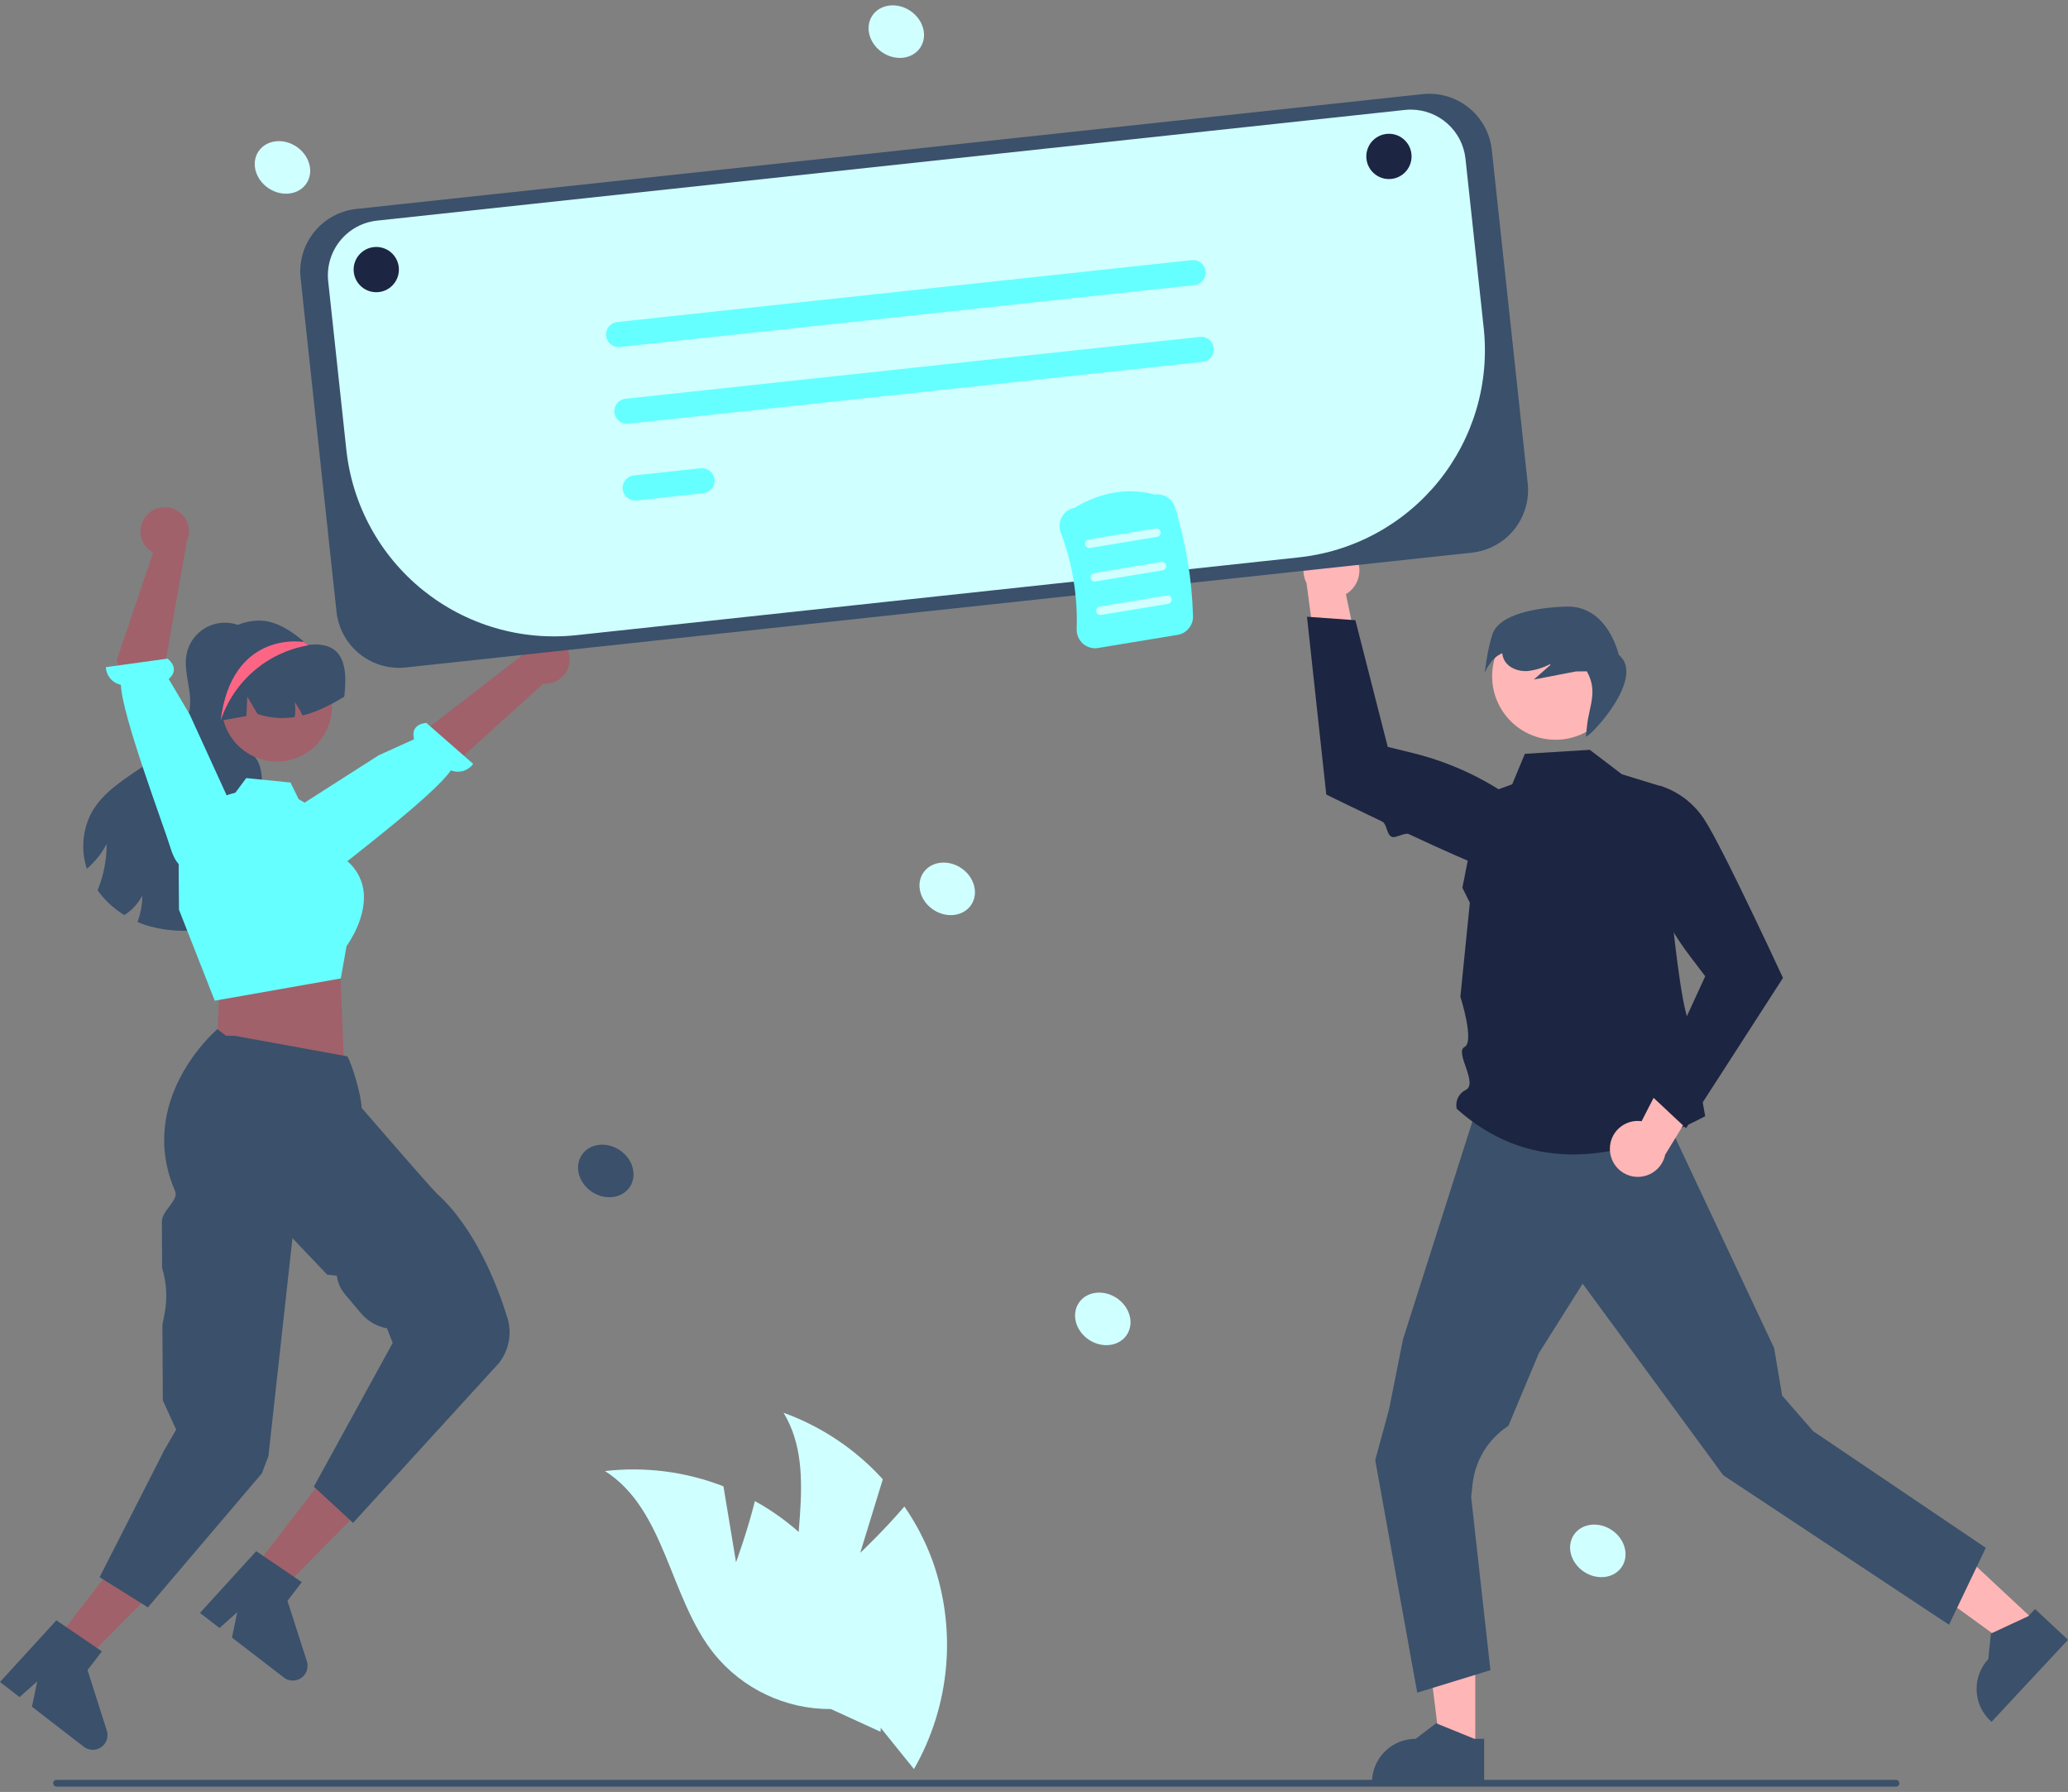 <svg width="232" height="201" viewBox="0 0 232 201" fill="none" xmlns="http://www.w3.org/2000/svg">
<rect x="0" y="0" width="232" height="201" fill="#808080" stroke="none"/>
<g clip-path="url(#clip0_6_425)">
<path d="M96.505 174.178L99.039 165.926C95.99 162.57 92.168 160.01 87.905 158.466C92.07 165.366 88.034 174.368 89.716 182.25C90.26 184.704 91.348 187.005 92.902 188.981C94.455 190.958 96.433 192.559 98.69 193.667L102.535 198.431C104.551 194.909 105.779 190.992 106.135 186.95C106.491 182.908 105.967 178.836 104.598 175.016C103.809 172.88 102.754 170.853 101.458 168.981C99.173 171.667 96.505 174.178 96.505 174.178Z" fill="#D0FFFF"/>
<path d="M82.572 175.232L81.16 166.716C76.934 165.073 72.372 164.485 67.868 165.005C74.673 169.323 75.075 179.18 80.096 185.485C81.677 187.439 83.677 189.013 85.949 190.089C88.221 191.165 90.705 191.716 93.219 191.701L98.786 194.251C99.019 190.2 98.372 186.146 96.888 182.369C95.404 178.592 93.118 175.182 90.19 172.373C88.531 170.813 86.682 169.469 84.688 168.372C83.841 171.795 82.572 175.232 82.572 175.232Z" fill="#D0FFFF"/>
<path d="M165.505 196.314L161.601 196.313L159.745 181.259L165.505 181.259L165.505 196.314Z" fill="#FFB6B6"/>
<path d="M166.5 200.097L153.915 200.096V199.937C153.915 198.638 154.431 197.392 155.35 196.474C156.268 195.555 157.514 195.039 158.813 195.039H158.814L161.112 193.295L165.402 195.039L166.5 195.039L166.5 200.097Z" fill="#3A506B"/>
<path d="M228.554 182.077L225.892 184.932L213.613 176.026L217.541 171.812L228.554 182.077Z" fill="#FFB6B6"/>
<path d="M232 183.928L223.419 193.135L223.303 193.026C222.352 192.14 221.793 190.913 221.747 189.615C221.701 188.317 222.173 187.053 223.059 186.103L223.351 183.232L227.551 181.283L228.3 180.48L232 183.928Z" fill="#3A506B"/>
<path d="M222.778 173.616L218.653 182.244L193.32 165.471L189.635 160.45L177.551 143.986L172.639 151.78L169.221 159.928C168.107 160.654 167.168 161.619 166.473 162.752C165.777 163.886 165.342 165.16 165.199 166.482L165.042 167.924L167.202 187.34L158.993 189.861L154.279 163.778L155.82 158.127L157.406 150.193L165.395 125.123H186.772L199.034 151.222L199.93 156.54L203.406 160.53L222.778 173.616Z" fill="#3A506B"/>
<path d="M178.352 84.106L181.951 86.847L186.291 88.18C186.291 88.18 188.085 113.418 189.702 115.035C191.318 116.651 189.86 116.695 190.185 118.795C190.51 120.895 191.299 125.2 191.299 125.2C180.387 130.976 170.979 131.131 163.423 124.372C163.326 123.954 163.375 123.515 163.562 123.129C163.749 122.742 164.062 122.431 164.45 122.247C165.856 121.501 163.153 118.018 164.302 117.436C165.452 116.853 163.835 111.801 163.835 111.801L164.896 101.261L164.058 99.576L166.103 89.266L169.65 87.97L171.068 84.555L178.352 84.106Z" fill="#1C2541"/>
<path d="M180.606 128.962C180.59 128.506 180.674 128.053 180.853 127.633C181.031 127.213 181.299 126.837 181.638 126.532C181.977 126.227 182.379 126 182.815 125.868C183.251 125.735 183.711 125.699 184.163 125.763L189.235 115.906L192.06 120.926L186.811 129.517C186.653 130.269 186.225 130.936 185.607 131.393C184.99 131.849 184.227 132.064 183.462 131.995C182.697 131.927 181.984 131.58 181.458 131.021C180.932 130.462 180.629 129.73 180.606 128.962Z" fill="#FFB6B6"/>
<path d="M189.147 126.551L200.025 109.691L199.989 109.614C199.948 109.525 197.485 104.205 195.098 99.332C194.731 98.582 194.365 97.842 194.01 97.133C193.857 96.828 193.706 96.528 193.558 96.235C192.555 94.259 191.679 92.625 191.156 91.849C190 90.095 188.278 88.789 186.277 88.148L186.227 88.135L186.179 88.155C185.2 88.568 184.391 89.302 183.886 90.237C183.38 91.171 183.208 92.25 183.398 93.295C184.342 98.337 186.444 103.09 189.539 107.18L191.303 109.505L185.175 122.828L189.147 126.551Z" fill="#1C2541"/>
<path d="M151.741 61.926C152.041 62.27 152.262 62.675 152.387 63.113C152.513 63.552 152.542 64.012 152.47 64.463C152.399 64.913 152.23 65.343 151.974 65.721C151.719 66.098 151.384 66.416 150.993 66.65L153.261 77.502L147.904 75.381L146.572 65.401C146.222 64.718 146.134 63.93 146.326 63.187C146.518 62.443 146.976 61.796 147.613 61.367C148.25 60.939 149.022 60.759 149.783 60.862C150.544 60.965 151.241 61.343 151.741 61.926Z" fill="#FFB6B6"/>
<path d="M146.625 69.177L148.791 89.124L148.868 89.162C148.931 89.193 151.675 90.539 155.044 92.142C155.612 92.412 155.53 93.584 156.124 93.864C156.533 94.056 157.614 93.357 158.027 93.55C161.709 95.272 165.432 96.946 166.916 97.4C168.919 98.034 171.079 97.965 173.037 97.203L173.084 97.181L173.109 97.135C173.609 96.198 173.775 95.118 173.579 94.074C173.384 93.03 172.838 92.084 172.032 91.391C168.124 88.069 163.498 85.7 158.518 84.472L155.684 83.776L152.055 69.567L146.625 69.177Z" fill="#1C2541"/>
<path d="M174.515 82.976C178.446 82.976 181.633 79.789 181.633 75.858C181.633 71.927 178.446 68.74 174.515 68.74C170.584 68.74 167.397 71.927 167.397 75.858C167.397 79.789 170.584 82.976 174.515 82.976Z" fill="#FFB6B6"/>
<path d="M167.448 71.088C168.033 69.385 170.947 68.204 175.672 68.04C180.396 67.876 181.594 73.443 181.594 73.443C184.748 76.001 178.226 82.85 177.911 82.604L178.053 81.317C178.288 79.185 179.286 77.522 178.016 75.301L176.797 75.315C175.223 75.618 173.649 75.92 172.075 76.223L173.938 74.582L173.886 74.501C173.093 74.914 172.23 75.176 171.342 75.273C170.34 75.332 169.245 74.933 168.765 74.052C168.637 73.81 168.559 73.544 168.535 73.271C167.184 73.811 166.567 75.476 166.567 75.476C166.567 75.476 166.863 72.791 167.448 71.088Z" fill="#3A506B"/>
<path d="M28.679 71.516C28.582 71.393 28.479 71.277 28.368 71.167C28.395 71.13 28.422 71.089 28.449 71.052L28.679 71.516Z" fill="#3A506B"/>
<path d="M30.064 100.144C28.899 102.213 26.574 103.367 24.269 103.932C21.68 104.61 18.953 104.558 16.392 103.78C16.067 103.675 15.742 103.553 15.427 103.418C15.579 103.016 15.699 102.603 15.786 102.182C15.904 101.613 15.963 101.034 15.962 100.453C15.706 100.953 15.373 101.411 14.977 101.81C14.671 102.131 14.324 102.41 13.945 102.639C12.768 101.925 11.748 100.978 10.949 99.857C11 99.731 11.051 99.606 11.098 99.481C11.344 98.827 11.539 98.155 11.68 97.471C11.873 96.545 11.969 95.603 11.968 94.658C11.551 95.472 11.009 96.216 10.364 96.865C10.17 97.072 9.964 97.267 9.748 97.45C9.412 96.431 9.282 95.355 9.366 94.285C9.45 93.216 9.745 92.173 10.235 91.219C11.575 88.741 14.175 87.269 16.49 85.668C18.809 84.066 21.128 81.9 21.324 79.087C21.456 77.188 20.576 75.286 20.928 73.418C21.076 72.63 21.437 71.898 21.973 71.301C22.508 70.704 23.197 70.266 23.964 70.034C24.732 69.802 25.548 69.784 26.325 69.984C27.101 70.184 27.808 70.593 28.368 71.167C27.054 73.028 25.748 74.954 25.216 77.168C24.675 79.422 25.118 82.066 26.895 83.559C27.505 84.073 28.253 84.439 28.723 85.082C29.349 85.935 29.353 87.072 29.454 88.121C29.657 90.163 30.324 92.126 30.683 94.147C31.045 96.164 31.065 98.354 30.064 100.144Z" fill="#3A506B"/>
<path d="M6.194 184.084L9.283 186.47L19.96 175.691L15.4 172.168L6.194 184.084Z" fill="#A0616A"/>
<path d="M6.326 181.751L11.434 185.233L9.817 187.325L11.983 194.119C12.09 194.455 12.086 194.816 11.974 195.149C11.861 195.483 11.645 195.772 11.356 195.974C11.068 196.176 10.722 196.28 10.37 196.272C10.018 196.264 9.678 196.143 9.399 195.928L3.585 191.436L4.182 188.592L2.192 190.359L0 188.665L6.326 181.751Z" fill="#3A506B"/>
<path d="M21.867 77.529C21.867 78.736 22.163 79.925 22.729 80.991C23.295 82.057 24.114 82.967 25.114 83.643C26.115 84.318 27.265 84.738 28.466 84.865C29.666 84.992 30.879 84.822 31.999 84.37C33.118 83.919 34.109 83.2 34.886 82.276C35.663 81.352 36.2 80.251 36.452 79.071C36.704 77.89 36.663 76.666 36.331 75.505C35.999 74.345 35.388 73.284 34.55 72.415L34.515 72.379C34.456 72.317 34.397 72.255 34.335 72.196L34.334 72.196L34.333 72.195L34.332 72.195L34.332 72.193C34.255 72.123 34.178 72.052 34.099 71.984C32.801 70.846 30.977 69.61 29.116 69.61C25.043 69.61 21.867 73.456 21.867 77.529Z" fill="#3A506B"/>
<path d="M63.896 73.742C63.932 74.136 63.88 74.532 63.746 74.903C63.612 75.274 63.397 75.612 63.118 75.891C62.84 76.171 62.503 76.386 62.132 76.521C61.761 76.657 61.365 76.709 60.971 76.675L42.712 93.161L39.57 88.198L58.506 73.553C58.608 72.896 58.947 72.299 59.459 71.875C59.971 71.451 60.621 71.23 61.285 71.254C61.95 71.277 62.583 71.543 63.064 72.002C63.545 72.461 63.841 73.08 63.896 73.742Z" fill="#A0616A"/>
<path d="M34.908 98.137C34.908 98.137 35.588 99.392 37.908 97.454C39.766 95.903 48.667 89.169 50.585 86.41C51.023 86.583 51.506 86.606 51.958 86.475C52.41 86.344 52.806 86.066 53.083 85.685L47.829 81.083C46.257 81.264 46.291 82.32 46.454 82.92L42.491 84.715L32.257 91.256L34.401 97.239L34.908 98.137Z" fill="#66FFFF"/>
<path d="M24.994 109.697L24.611 111.52L24.286 118.242L38.593 119.029L38.149 108.689L36.762 106.41L24.994 109.697Z" fill="#A0616A"/>
<path d="M31.058 85.418C34.472 85.418 37.241 82.65 37.241 79.235C37.241 75.82 34.472 73.052 31.058 73.052C27.643 73.052 24.874 75.82 24.874 79.235C24.874 82.65 27.643 85.418 31.058 85.418Z" fill="#A0616A"/>
<path d="M20.08 102.042L20.042 96.902C20.041 95.052 20.667 93.257 21.817 91.809C22.968 90.362 24.575 89.346 26.377 88.929L26.4 88.924L27.623 87.276L32.59 87.773L33.501 89.634L37.1 91.777L38.486 96.232C39.087 96.633 39.599 97.153 39.991 97.76C40.383 98.367 40.645 99.048 40.763 99.761C41.233 102.766 39.129 105.773 38.878 106.118L38.233 109.75L24.204 112.225L24.09 112.24L20.08 102.042Z" fill="#66FFFF"/>
<path d="M38.624 78.133C37.903 78.59 37.154 79.002 36.383 79.368C35.6 79.744 34.782 80.04 33.939 80.252C33.698 79.723 33.403 79.221 33.059 78.752C33.148 79.307 33.15 79.872 33.066 80.428C31.67 80.653 30.24 80.536 28.899 80.086L27.735 78.133L27.647 80.313C26.682 80.489 25.721 80.654 24.756 80.827C24.698 80.834 24.641 80.847 24.587 80.858C23.988 78.156 24.837 75.181 26.726 73.38C27.664 72.496 28.834 71.896 30.099 71.65C31.365 71.404 32.674 71.523 33.875 71.993C34.027 72.054 34.183 72.121 34.332 72.192L34.332 72.194L34.333 72.195L34.334 72.196L34.335 72.196C34.423 72.24 34.498 72.345 34.596 72.335C38.82 71.864 38.956 75.141 38.624 78.133Z" fill="#3A506B"/>
<path d="M28.337 176.111L31.431 178.491L42.087 167.69L37.52 164.177L28.337 176.111Z" fill="#A0616A"/>
<path d="M28.745 173.994L33.86 177.465L32.248 179.561L34.427 186.35C34.534 186.686 34.532 187.047 34.42 187.38C34.308 187.714 34.092 188.004 33.804 188.206C33.516 188.409 33.171 188.514 32.819 188.506C32.466 188.499 32.126 188.379 31.847 188.164L26.024 183.684L26.615 180.838L24.628 182.61L22.433 180.92L28.745 173.994Z" fill="#3A506B"/>
<path d="M18.297 162.928L18.297 162.888L19.764 160.361L18.266 157.071L18.221 148.62L18.464 147.352C18.791 145.645 18.696 143.885 18.187 142.224L18.16 137.08C18.107 135.791 20.104 134.658 19.638 133.583C15.238 123.429 24.132 115.682 24.192 115.62L24.373 115.431L25.36 116.178L26.298 116.179L38.964 118.487L39.055 118.658C39.553 119.592 40.515 122.813 40.572 124.27C41.203 125.001 48.393 133.321 49.032 133.899C53.352 137.807 55.825 144.276 56.914 147.784C57.185 148.651 57.239 149.571 57.073 150.464C56.907 151.356 56.525 152.195 55.96 152.907L39.609 170.817L35.209 166.755L44.056 150.632L43.418 148.997C42.273 148.786 41.237 148.184 40.487 147.294L38.695 145.167C38.199 144.58 37.884 143.862 37.788 143.099L36.701 142.968L32.809 138.882L30.11 163.334L29.375 165.266L16.592 180.294L11.176 176.91L18.297 162.928Z" fill="#3A506B"/>
<path d="M16.345 57.935C16.1 58.244 15.925 58.603 15.833 58.988C15.741 59.372 15.735 59.771 15.814 60.158C15.894 60.545 16.057 60.91 16.292 61.226C16.528 61.543 16.83 61.805 17.178 61.992L13.113 74.026L16.432 86.779L21.784 84.36L18.482 74.74L20.953 60.739C21.229 60.134 21.274 59.449 21.079 58.814C20.884 58.178 20.462 57.636 19.894 57.291C19.326 56.945 18.651 56.82 17.997 56.938C17.343 57.057 16.755 57.412 16.345 57.935Z" fill="#A0616A"/>
<path d="M21.244 97.287C21.244 97.287 19.987 97.962 19.113 95.068C18.413 92.751 13.65 80.172 13.564 76.813C13.103 76.717 12.687 76.471 12.381 76.113C12.075 75.755 11.897 75.305 11.876 74.834L18.794 73.877C20.008 74.892 19.399 75.756 18.933 76.167L21.289 80.158L26.214 90.933L22.162 96.815L21.244 97.287Z" fill="#66FFFF"/>
<path d="M24.755 80.827C25.465 78.684 26.739 76.772 28.443 75.292C30.146 73.811 32.217 72.816 34.438 72.412C34.447 72.409 34.476 72.397 34.514 72.379C34.538 72.365 34.568 72.35 34.597 72.335C34.509 72.285 34.423 72.241 34.335 72.196L34.334 72.196L34.333 72.195L34.332 72.195L34.332 72.193C34.255 72.123 34.178 72.052 34.099 71.984L33.874 71.993C33.874 71.993 25.996 70.745 24.755 80.827Z" fill="#FD6584"/>
<path d="M126.411 149.729C127.27 148.437 126.762 146.587 125.274 145.597C123.786 144.607 121.883 144.852 121.024 146.145C120.164 147.437 120.673 149.287 122.16 150.277C123.648 151.267 125.551 151.021 126.411 149.729Z" fill="#D0FFFF"/>
<path d="M108.957 101.493C109.817 100.201 109.308 98.351 107.82 97.361C106.333 96.371 104.43 96.617 103.57 97.909C102.71 99.201 103.219 101.051 104.707 102.041C106.194 103.031 108.097 102.786 108.957 101.493Z" fill="#D0FFFF"/>
<path d="M181.945 175.751C182.805 174.458 182.296 172.608 180.809 171.619C179.321 170.629 177.418 170.874 176.558 172.167C175.698 173.459 176.207 175.309 177.695 176.299C179.183 177.288 181.086 177.043 181.945 175.751Z" fill="#D0FFFF"/>
<path d="M34.382 20.572C35.242 19.279 34.733 17.429 33.245 16.439C31.758 15.45 29.855 15.695 28.995 16.987C28.135 18.28 28.644 20.13 30.132 21.119C31.619 22.109 33.522 21.864 34.382 20.572Z" fill="#D0FFFF"/>
<path d="M103.245 5.339C104.105 4.047 103.596 2.197 102.108 1.207C100.621 0.217 98.718 0.463 97.858 1.755C96.998 3.047 97.507 4.897 98.995 5.887C100.482 6.877 102.385 6.631 103.245 5.339Z" fill="#D0FFFF"/>
<path d="M70.654 133.137C71.514 131.844 71.005 129.994 69.517 129.005C68.03 128.015 66.127 128.26 65.267 129.553C64.407 130.845 64.916 132.695 66.403 133.685C67.891 134.674 69.794 134.429 70.654 133.137Z" fill="#3A506B"/>
<path d="M212.703 200.402H6.338C6.238 200.401 6.142 200.361 6.072 200.29C6.001 200.22 5.961 200.124 5.961 200.023C5.961 199.923 6.001 199.827 6.072 199.756C6.142 199.685 6.238 199.645 6.338 199.645H212.703C212.803 199.645 212.899 199.685 212.97 199.756C213.041 199.827 213.08 199.923 213.08 200.023C213.08 200.124 213.041 200.22 212.97 200.291C212.899 200.362 212.803 200.402 212.703 200.402Z" fill="#3A506B"/>
<path d="M44.748 74.908C43.012 74.903 41.339 74.258 40.048 73.097C38.757 71.937 37.94 70.341 37.752 68.615L33.723 31.198C33.525 29.341 34.072 27.48 35.244 26.026C36.416 24.571 38.118 23.64 39.975 23.438L159.598 10.558C161.455 10.36 163.316 10.907 164.771 12.079C166.226 13.251 167.156 14.952 167.358 16.809L171.387 54.226C171.585 56.084 171.038 57.944 169.866 59.399C168.694 60.854 166.993 61.785 165.135 61.987L45.513 74.867C45.258 74.894 45.003 74.908 44.748 74.908Z" fill="#3A506B"/>
<path d="M158.28 12.295C158.055 12.295 157.831 12.307 157.607 12.331L42.297 24.747C41.491 24.834 40.71 25.078 39.998 25.467C39.287 25.856 38.658 26.381 38.15 27.013C37.641 27.644 37.262 28.37 37.033 29.148C36.805 29.926 36.732 30.741 36.819 31.548L38.856 50.466C39.185 53.524 40.114 56.488 41.588 59.187C43.063 61.887 45.055 64.269 47.45 66.199C49.846 68.129 52.598 69.568 55.549 70.434C58.501 71.3 61.594 71.576 64.652 71.247L145.734 62.517C148.783 62.188 151.738 61.263 154.429 59.793C157.121 58.323 159.496 56.337 161.42 53.949C163.344 51.56 164.778 48.817 165.642 45.874C166.505 42.932 166.781 39.848 166.452 36.799L164.408 17.81C164.245 16.297 163.53 14.898 162.399 13.88C161.268 12.863 159.801 12.298 158.28 12.295Z" fill="#D0FFFF"/>
<path d="M133.998 31.983L69.549 38.922C69.365 38.943 69.179 38.926 69.001 38.874C68.823 38.822 68.657 38.736 68.513 38.619C68.368 38.503 68.248 38.36 68.159 38.197C68.07 38.034 68.014 37.856 67.994 37.672C67.975 37.487 67.991 37.301 68.043 37.123C68.096 36.945 68.183 36.779 68.299 36.635C68.415 36.491 68.559 36.371 68.722 36.282C68.885 36.193 69.063 36.138 69.248 36.118L133.696 29.179C133.88 29.159 134.066 29.175 134.244 29.227C134.422 29.279 134.588 29.366 134.733 29.482C134.877 29.598 134.997 29.741 135.086 29.904C135.175 30.067 135.231 30.245 135.251 30.43C135.271 30.614 135.254 30.8 135.202 30.978C135.149 31.156 135.063 31.322 134.946 31.466C134.83 31.61 134.686 31.73 134.523 31.819C134.361 31.908 134.182 31.964 133.998 31.983Z" fill="#66FFFF"/>
<path d="M134.924 40.59L70.476 47.53C70.104 47.57 69.732 47.46 69.44 47.226C69.149 46.991 68.963 46.65 68.923 46.279C68.883 45.907 68.992 45.534 69.227 45.243C69.462 44.951 69.802 44.765 70.174 44.725L134.622 37.786C134.994 37.746 135.367 37.855 135.658 38.09C135.949 38.325 136.135 38.665 136.175 39.037C136.216 39.409 136.106 39.782 135.872 40.073C135.637 40.364 135.296 40.55 134.924 40.59Z" fill="#66FFFF"/>
<path d="M78.913 55.328L71.403 56.137C71.031 56.177 70.658 56.067 70.367 55.833C70.076 55.598 69.89 55.257 69.85 54.885C69.81 54.514 69.919 54.141 70.154 53.85C70.388 53.558 70.729 53.372 71.101 53.332L78.611 52.523C78.796 52.503 78.982 52.52 79.16 52.572C79.338 52.624 79.504 52.711 79.648 52.827C79.793 52.943 79.913 53.086 80.002 53.249C80.091 53.412 80.147 53.59 80.166 53.775C80.186 53.959 80.17 54.145 80.117 54.323C80.065 54.501 79.978 54.667 79.862 54.811C79.746 54.955 79.602 55.075 79.439 55.164C79.276 55.253 79.098 55.308 78.913 55.328Z" fill="#66FFFF"/>
<path d="M42.212 32.777C43.614 32.777 44.751 31.641 44.751 30.239C44.751 28.837 43.614 27.7 42.212 27.7C40.81 27.7 39.673 28.837 39.673 30.239C39.673 31.641 40.81 32.777 42.212 32.777Z" fill="#1C2541"/>
<path d="M155.82 20.084C157.222 20.084 158.358 18.947 158.358 17.545C158.358 16.143 157.222 15.006 155.82 15.006C154.418 15.006 153.281 16.143 153.281 17.545C153.281 18.947 154.418 20.084 155.82 20.084Z" fill="#1C2541"/>
<path d="M121.497 72.203C121.264 71.998 121.079 71.743 120.956 71.458C120.833 71.173 120.776 70.864 120.787 70.554C120.915 66.866 120.308 63.19 119.001 59.74C118.89 59.45 118.845 59.139 118.87 58.829C118.894 58.52 118.987 58.219 119.142 57.95C119.291 57.692 119.494 57.469 119.738 57.297C119.982 57.126 120.261 57.01 120.554 56.957C123.505 55.177 126.53 54.677 129.547 55.472C130.034 55.4 130.53 55.504 130.946 55.766C131.363 56.027 131.673 56.428 131.82 56.897C133.042 60.862 133.721 64.975 133.84 69.123C133.851 69.62 133.683 70.105 133.365 70.488C133.048 70.872 132.603 71.128 132.112 71.209L123.184 72.684C122.885 72.734 122.578 72.717 122.286 72.634C121.994 72.55 121.725 72.403 121.497 72.203Z" fill="#66FFFF"/>
<path d="M122.29 61.459L129.804 60.217C129.866 60.207 129.925 60.185 129.979 60.152C130.032 60.119 130.078 60.076 130.114 60.025C130.151 59.974 130.177 59.917 130.191 59.856C130.206 59.795 130.208 59.732 130.197 59.67C130.187 59.608 130.165 59.549 130.132 59.496C130.099 59.443 130.056 59.397 130.005 59.36C129.954 59.324 129.896 59.298 129.835 59.284C129.774 59.27 129.711 59.268 129.649 59.278L122.135 60.52C122.011 60.54 121.9 60.61 121.826 60.712C121.753 60.815 121.723 60.942 121.744 61.067C121.764 61.191 121.833 61.302 121.936 61.376C122.038 61.449 122.166 61.479 122.29 61.459Z" fill="#D0FFFF"/>
<path d="M122.911 65.216L130.425 63.975C130.55 63.954 130.661 63.885 130.735 63.782C130.808 63.679 130.838 63.552 130.817 63.427C130.797 63.303 130.727 63.191 130.625 63.118C130.522 63.044 130.395 63.015 130.27 63.035L122.756 64.277C122.694 64.287 122.635 64.309 122.581 64.342C122.528 64.375 122.482 64.418 122.446 64.469C122.409 64.52 122.383 64.577 122.369 64.638C122.354 64.699 122.352 64.762 122.363 64.824C122.373 64.886 122.395 64.945 122.428 64.998C122.461 65.051 122.504 65.097 122.555 65.134C122.606 65.17 122.664 65.196 122.725 65.21C122.786 65.224 122.849 65.226 122.911 65.216Z" fill="#D0FFFF"/>
<path d="M123.532 68.973L131.046 67.732C131.17 67.711 131.282 67.642 131.355 67.539C131.429 67.437 131.459 67.309 131.438 67.184C131.417 67.06 131.348 66.949 131.246 66.875C131.143 66.802 131.015 66.772 130.891 66.792L123.376 68.034C123.315 68.044 123.256 68.066 123.203 68.099C123.15 68.132 123.103 68.175 123.067 68.226C123.031 68.277 123.005 68.335 122.99 68.395C122.976 68.456 122.974 68.519 122.984 68.581C122.995 68.643 123.017 68.702 123.05 68.755C123.083 68.808 123.126 68.854 123.177 68.891C123.228 68.927 123.285 68.953 123.346 68.967C123.407 68.981 123.47 68.983 123.532 68.973Z" fill="#D0FFFF"/>
</g>
<defs>
<clipPath id="clip0_6_425">
<rect width="232" height="199.802" fill="white" transform="translate(0 0.599)"/>
</clipPath>
</defs>
</svg>

